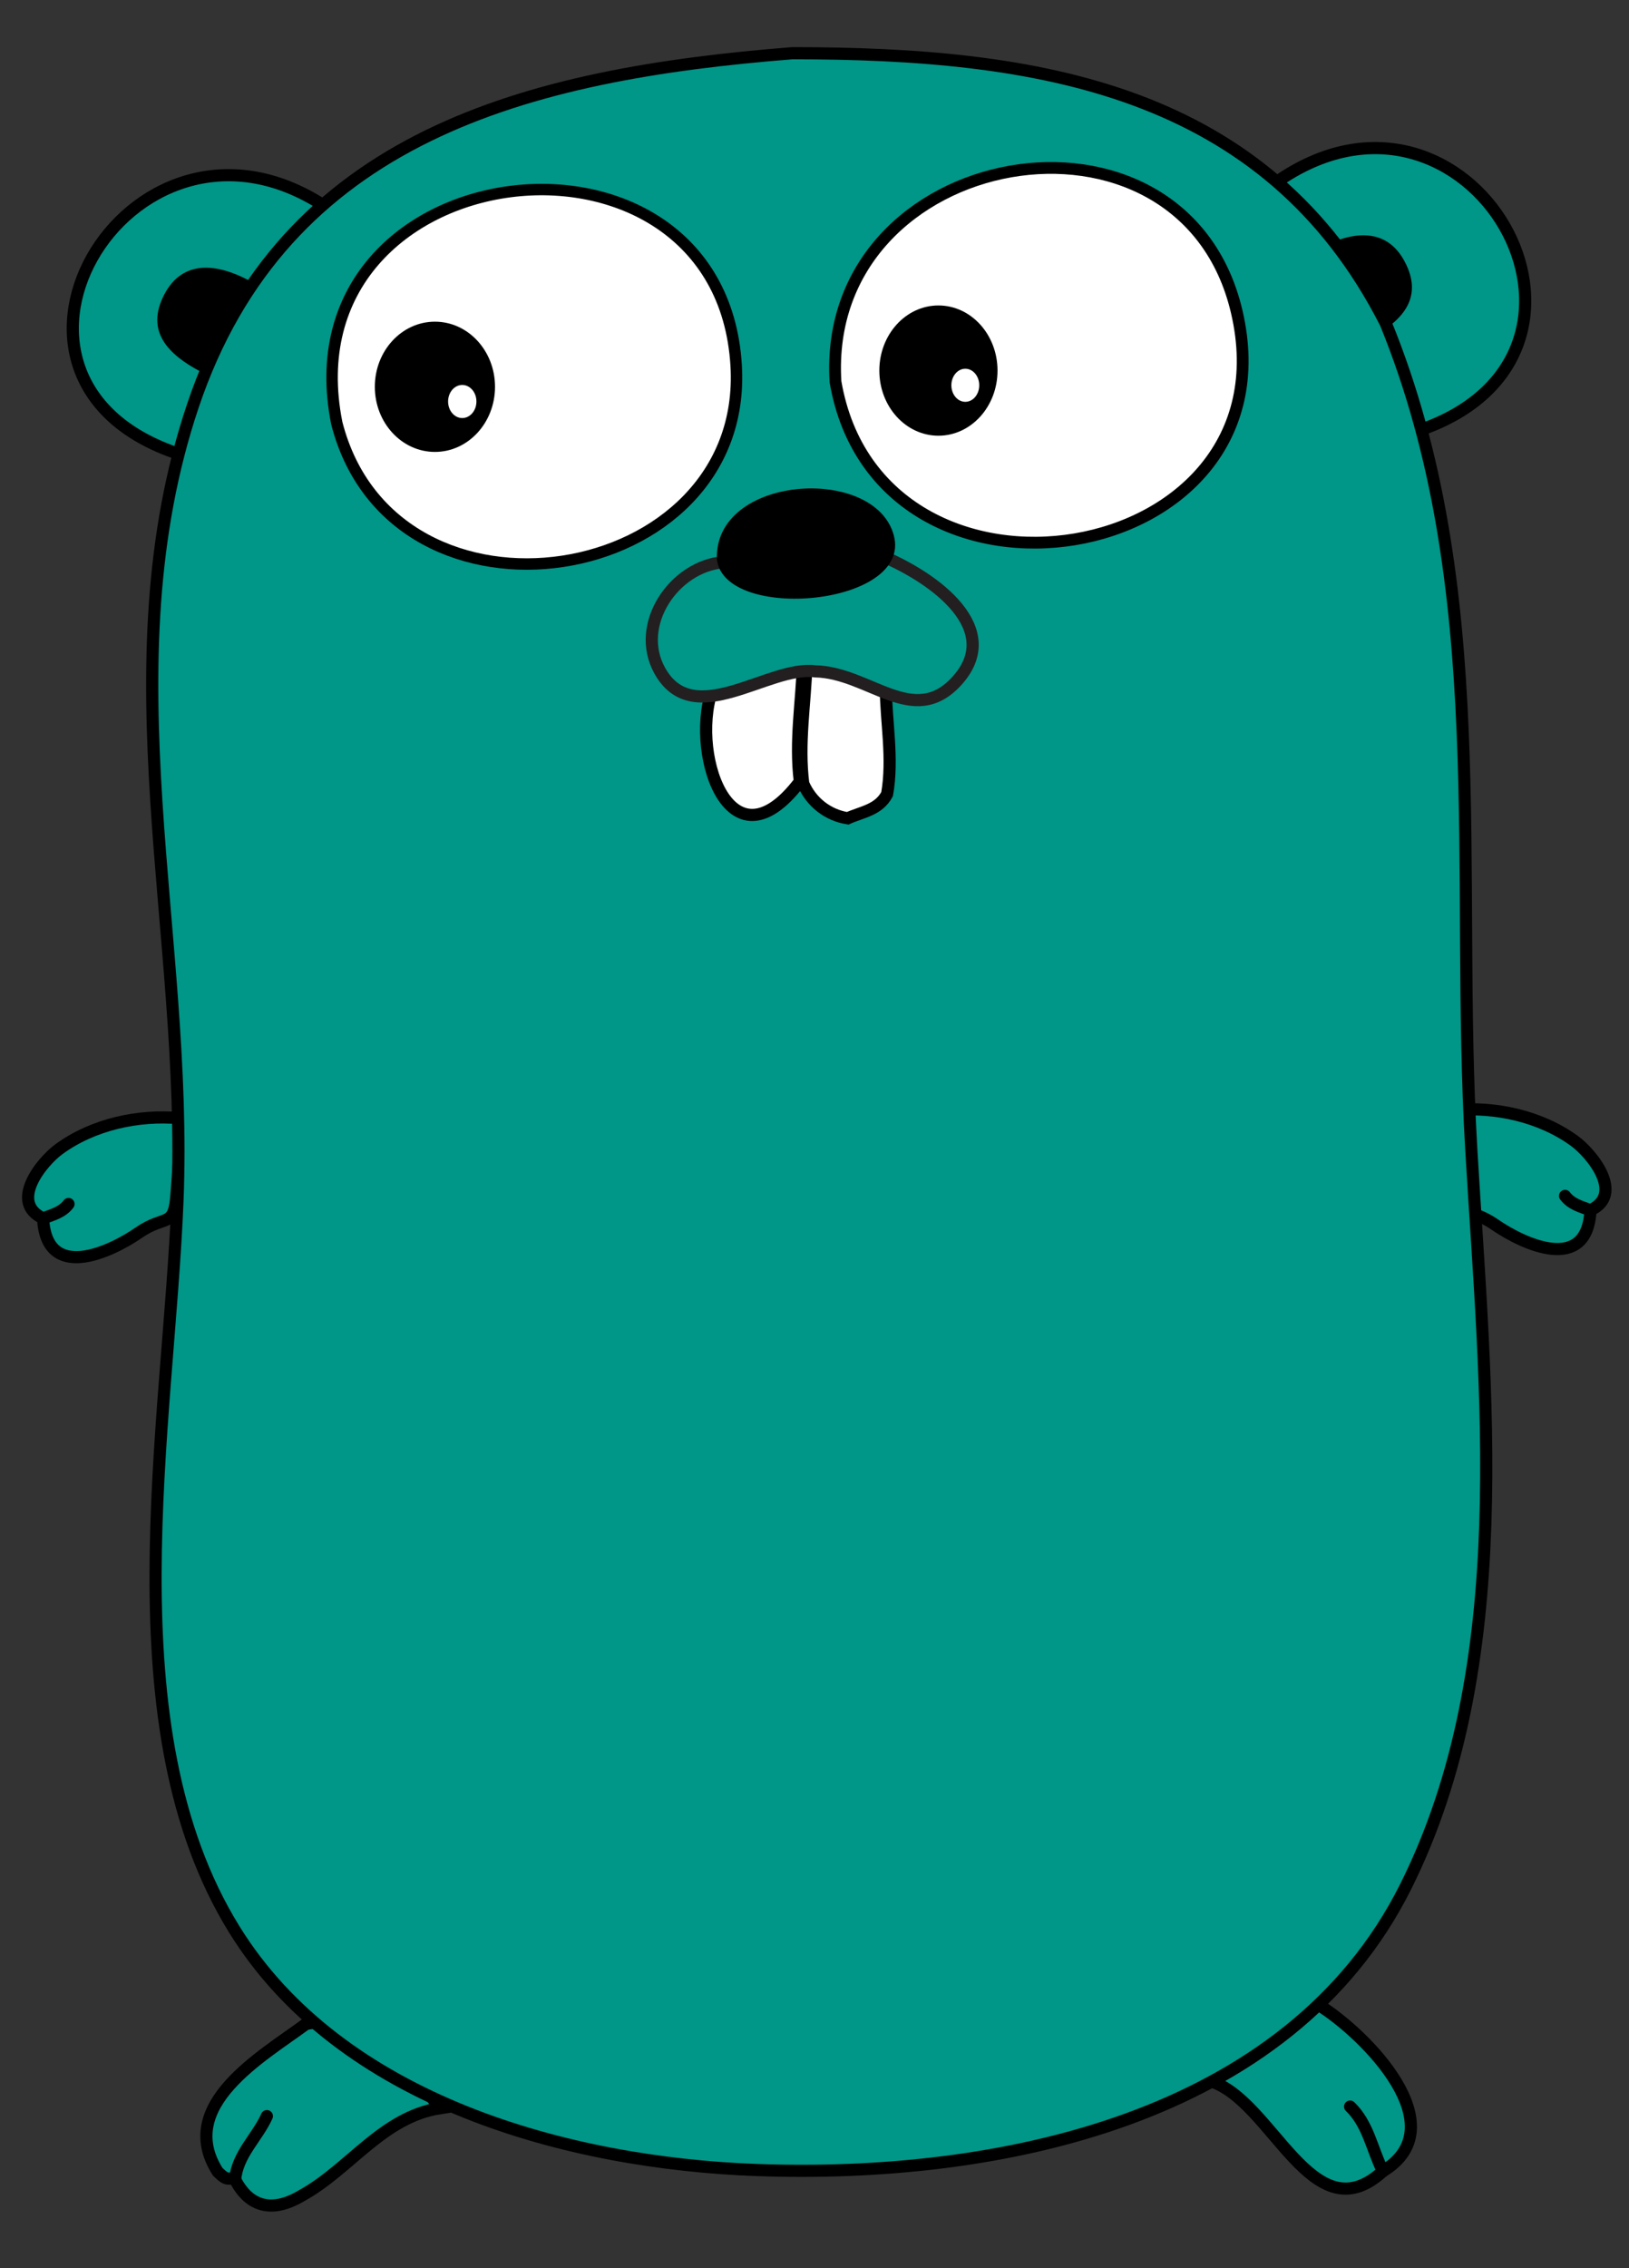 <?xml version="1.0" encoding="utf-8"?>
<!-- Generator: Adobe Illustrator 15.0.0, SVG Export Plug-In . SVG Version: 6.00 Build 0)  -->
<!DOCTYPE svg PUBLIC "-//W3C//DTD SVG 1.1//EN" "http://www.w3.org/Graphics/SVG/1.1/DTD/svg11.dtd">
<svg version="1.1" id="レイヤー_1" xmlns="http://www.w3.org/2000/svg" xmlns:xlink="http://www.w3.org/1999/xlink" x="0px"
	 y="0px" width="401.98px" height="559.472px" viewBox="0 0 401.98 559.472" enable-background="new 0 0 401.98 559.472"
	 xml:space="preserve">
<rect x="0" y="0" width="401.98" height="559.472" fill="#333333" stroke="none"/>
<path fill-rule="evenodd" clip-rule="evenodd" fill="#009688" stroke="#000000" stroke-width="3" stroke-linecap="round" d="
	M10.634,300.493c0.764,15.751,16.499,8.463,23.626,3.539c6.765-4.675,8.743-0.789,9.337-10.015
	c0.389-6.064,1.088-12.128,0.744-18.216c-10.23-0.927-21.357,1.509-29.744,7.602C10.277,286.542,2.177,296.561,10.634,300.493"/>
<path fill-rule="evenodd" clip-rule="evenodd" fill="#009688" stroke="#000000" stroke-width="3" stroke-linecap="round" d="
	M10.634,300.493c2.29-0.852,4.717-1.457,6.271-3.528"/>
<path fill-rule="evenodd" clip-rule="evenodd" fill="#009688" stroke="#000000" stroke-width="3" stroke-linecap="round" d="
	M46.997,112.853C-13.3,95.897,31.536,19.189,79.956,50.74L46.997,112.853z"/>
<path fill-rule="evenodd" clip-rule="evenodd" fill="#009688" stroke="#000000" stroke-width="3" stroke-linecap="round" d="
	M314.895,44.984c47.727-33.523,90.856,42.111,35.388,61.141L314.895,44.984z"/>
<path fill-rule="evenodd" clip-rule="evenodd" fill="#009688" stroke="#000000" stroke-width="3" stroke-linecap="round" d="
	M325.161,494.343c12.123,7.501,34.282,30.182,16.096,41.18c-17.474,15.999-27.254-17.561-42.591-22.211
	C305.271,504.342,313.643,496.163,325.161,494.343z"/>
<path fill-rule="evenodd" clip-rule="evenodd" fill="none" stroke="#000000" stroke-width="3" stroke-linecap="round" d="
	M341.257,535.522c-2.696-5.361-3.601-11.618-8.102-15.939"/>
<path fill-rule="evenodd" clip-rule="evenodd" fill="#009688" stroke="#000000" stroke-width="3" stroke-linecap="round" d="
	M108.579,519.975c-14.229,2.202-22.238,15.039-34.1,21.558c-11.178,6.665-15.454-2.134-16.461-3.92
	c-1.752-0.799-1.605,0.744-4.309-1.979c-10.362-16.354,10.797-28.308,21.815-36.432C90.87,496.1,100.487,509.404,108.579,519.975z"
	/>
<path fill-rule="evenodd" clip-rule="evenodd" fill="none" stroke="#000000" stroke-width="3" stroke-linecap="round" d="
	M58.019,537.612c0.542-6.233,5.484-10.407,7.838-15.677"/>
<path fill-rule="evenodd" clip-rule="evenodd" d="M49.513,91.667c-7.955-4.208-13.791-9.923-8.925-19.124
	c4.505-8.518,12.874-7.593,20.83-3.385L49.513,91.667z"/>
<path fill-rule="evenodd" clip-rule="evenodd" d="M337.716,83.667c7.955-4.208,13.791-9.923,8.925-19.124
	c-4.505-8.518-12.874-7.593-20.83-3.385L337.716,83.667z"/>
<path fill-rule="evenodd" clip-rule="evenodd" fill="#009688" stroke="#000000" stroke-width="3" stroke-linecap="round" d="
	M392.475,298.493c-0.764,15.751-16.499,8.463-23.626,3.539c-6.765-4.675-8.743-0.789-9.337-10.015
	c-0.389-6.064-1.088-12.128-0.744-18.216c10.23-0.927,21.357,1.509,29.744,7.602C392.831,284.542,400.932,294.561,392.475,298.493"
	/>
<path fill-rule="evenodd" clip-rule="evenodd" fill="#009688" stroke="#000000" stroke-width="3" stroke-linecap="round" d="
	M392.475,298.493c-2.29-0.852-4.717-1.457-6.271-3.528"/>
<g>
	<path fill-rule="evenodd" clip-rule="evenodd" fill="#009688" stroke="#000000" stroke-width="3" stroke-linecap="round" d="
		M195.512,13.124c60.365,0,116.953,8.633,146.452,66.629c26.478,65.006,17.062,135.104,21.1,203.806
		c3.468,58.992,11.157,127.145-16.21,181.812c-28.79,57.514-100.73,71.982-160,69.863c-46.555-1.666-102.794-16.854-129.069-59.389
		c-30.826-49.9-16.232-124.098-13.993-179.622c2.652-65.771-17.815-131.742,3.792-196.101
		C69.999,33.359,130.451,18.271,195.512,13.124"/>
</g>
<path fill-rule="evenodd" clip-rule="evenodd" fill="#FFFFFF" stroke="#000000" stroke-width="2.908" stroke-linecap="round" d="
	M206.169,94.16c10.838,63.003,113.822,46.345,99.03-17.197C291.935,19.983,202.567,35.755,206.169,94.16"/>
<path fill-rule="evenodd" clip-rule="evenodd" fill="#FFFFFF" stroke="#000000" stroke-width="2.821" stroke-linecap="round" d="
	M83.103,104.35c14.047,54.85,101.864,40.807,98.554-14.213C177.691,24.242,69.673,36.957,83.103,104.35"/>
<path fill-rule="evenodd" clip-rule="evenodd" fill="#FFFFFF" stroke="#000000" stroke-width="3" stroke-linecap="round" d="
	M218.594,169.762c0.046,8.191,1.861,17.387,0.312,26.101c-2.091,3.952-6.193,4.37-9.729,5.967c-4.89-0.767-9.002-3.978-10.963-8.552
	c-1.255-9.946,0.468-19.576,0.785-29.526L218.594,169.762z"/>
<g>
	<ellipse fill-rule="evenodd" clip-rule="evenodd" cx="107.324" cy="95.404" rx="14.829" ry="16.062"/>
	<ellipse fill-rule="evenodd" clip-rule="evenodd" fill="#FFFFFF" cx="114.069" cy="99.029" rx="3.496" ry="4.082"/>
</g>
<g>
	<ellipse fill-rule="evenodd" clip-rule="evenodd" cx="231.571" cy="91.404" rx="14.582" ry="16.062"/>
	<ellipse fill-rule="evenodd" clip-rule="evenodd" fill="#FFFFFF" cx="238.204" cy="95.029" rx="3.438" ry="4.082"/>
</g>
<path fill-rule="evenodd" clip-rule="evenodd" fill="#FFFFFF" stroke="#000000" stroke-width="3" stroke-linecap="round" d="
	M176.217,168.87c-6.47,15.68,3.608,47.035,21.163,23.908c-1.255-9.946,0.468-19.576,0.785-29.526L176.217,168.87z"/>
<g>
	<path fill-rule="evenodd" clip-rule="evenodd" fill="#009688" stroke="#231F20" stroke-width="3" stroke-linecap="round" d="
		M178.431,138.673c-12.059,1.028-21.916,15.366-15.646,26.709c8.303,15.024,26.836-1.329,38.379,0.203
		c13.285,0.272,24.17,14.047,34.84,2.49c11.867-12.854-5.109-25.373-18.377-30.97L178.431,138.673z"/>
	<path fill-rule="evenodd" clip-rule="evenodd" d="M176.913,138.045c-0.893-20.891,38.938-23.503,43.642-6.016
		C225.247,149.475,178.874,153.527,176.913,138.045C175.348,125.682,176.913,138.045,176.913,138.045z"/>
</g>
</svg>
